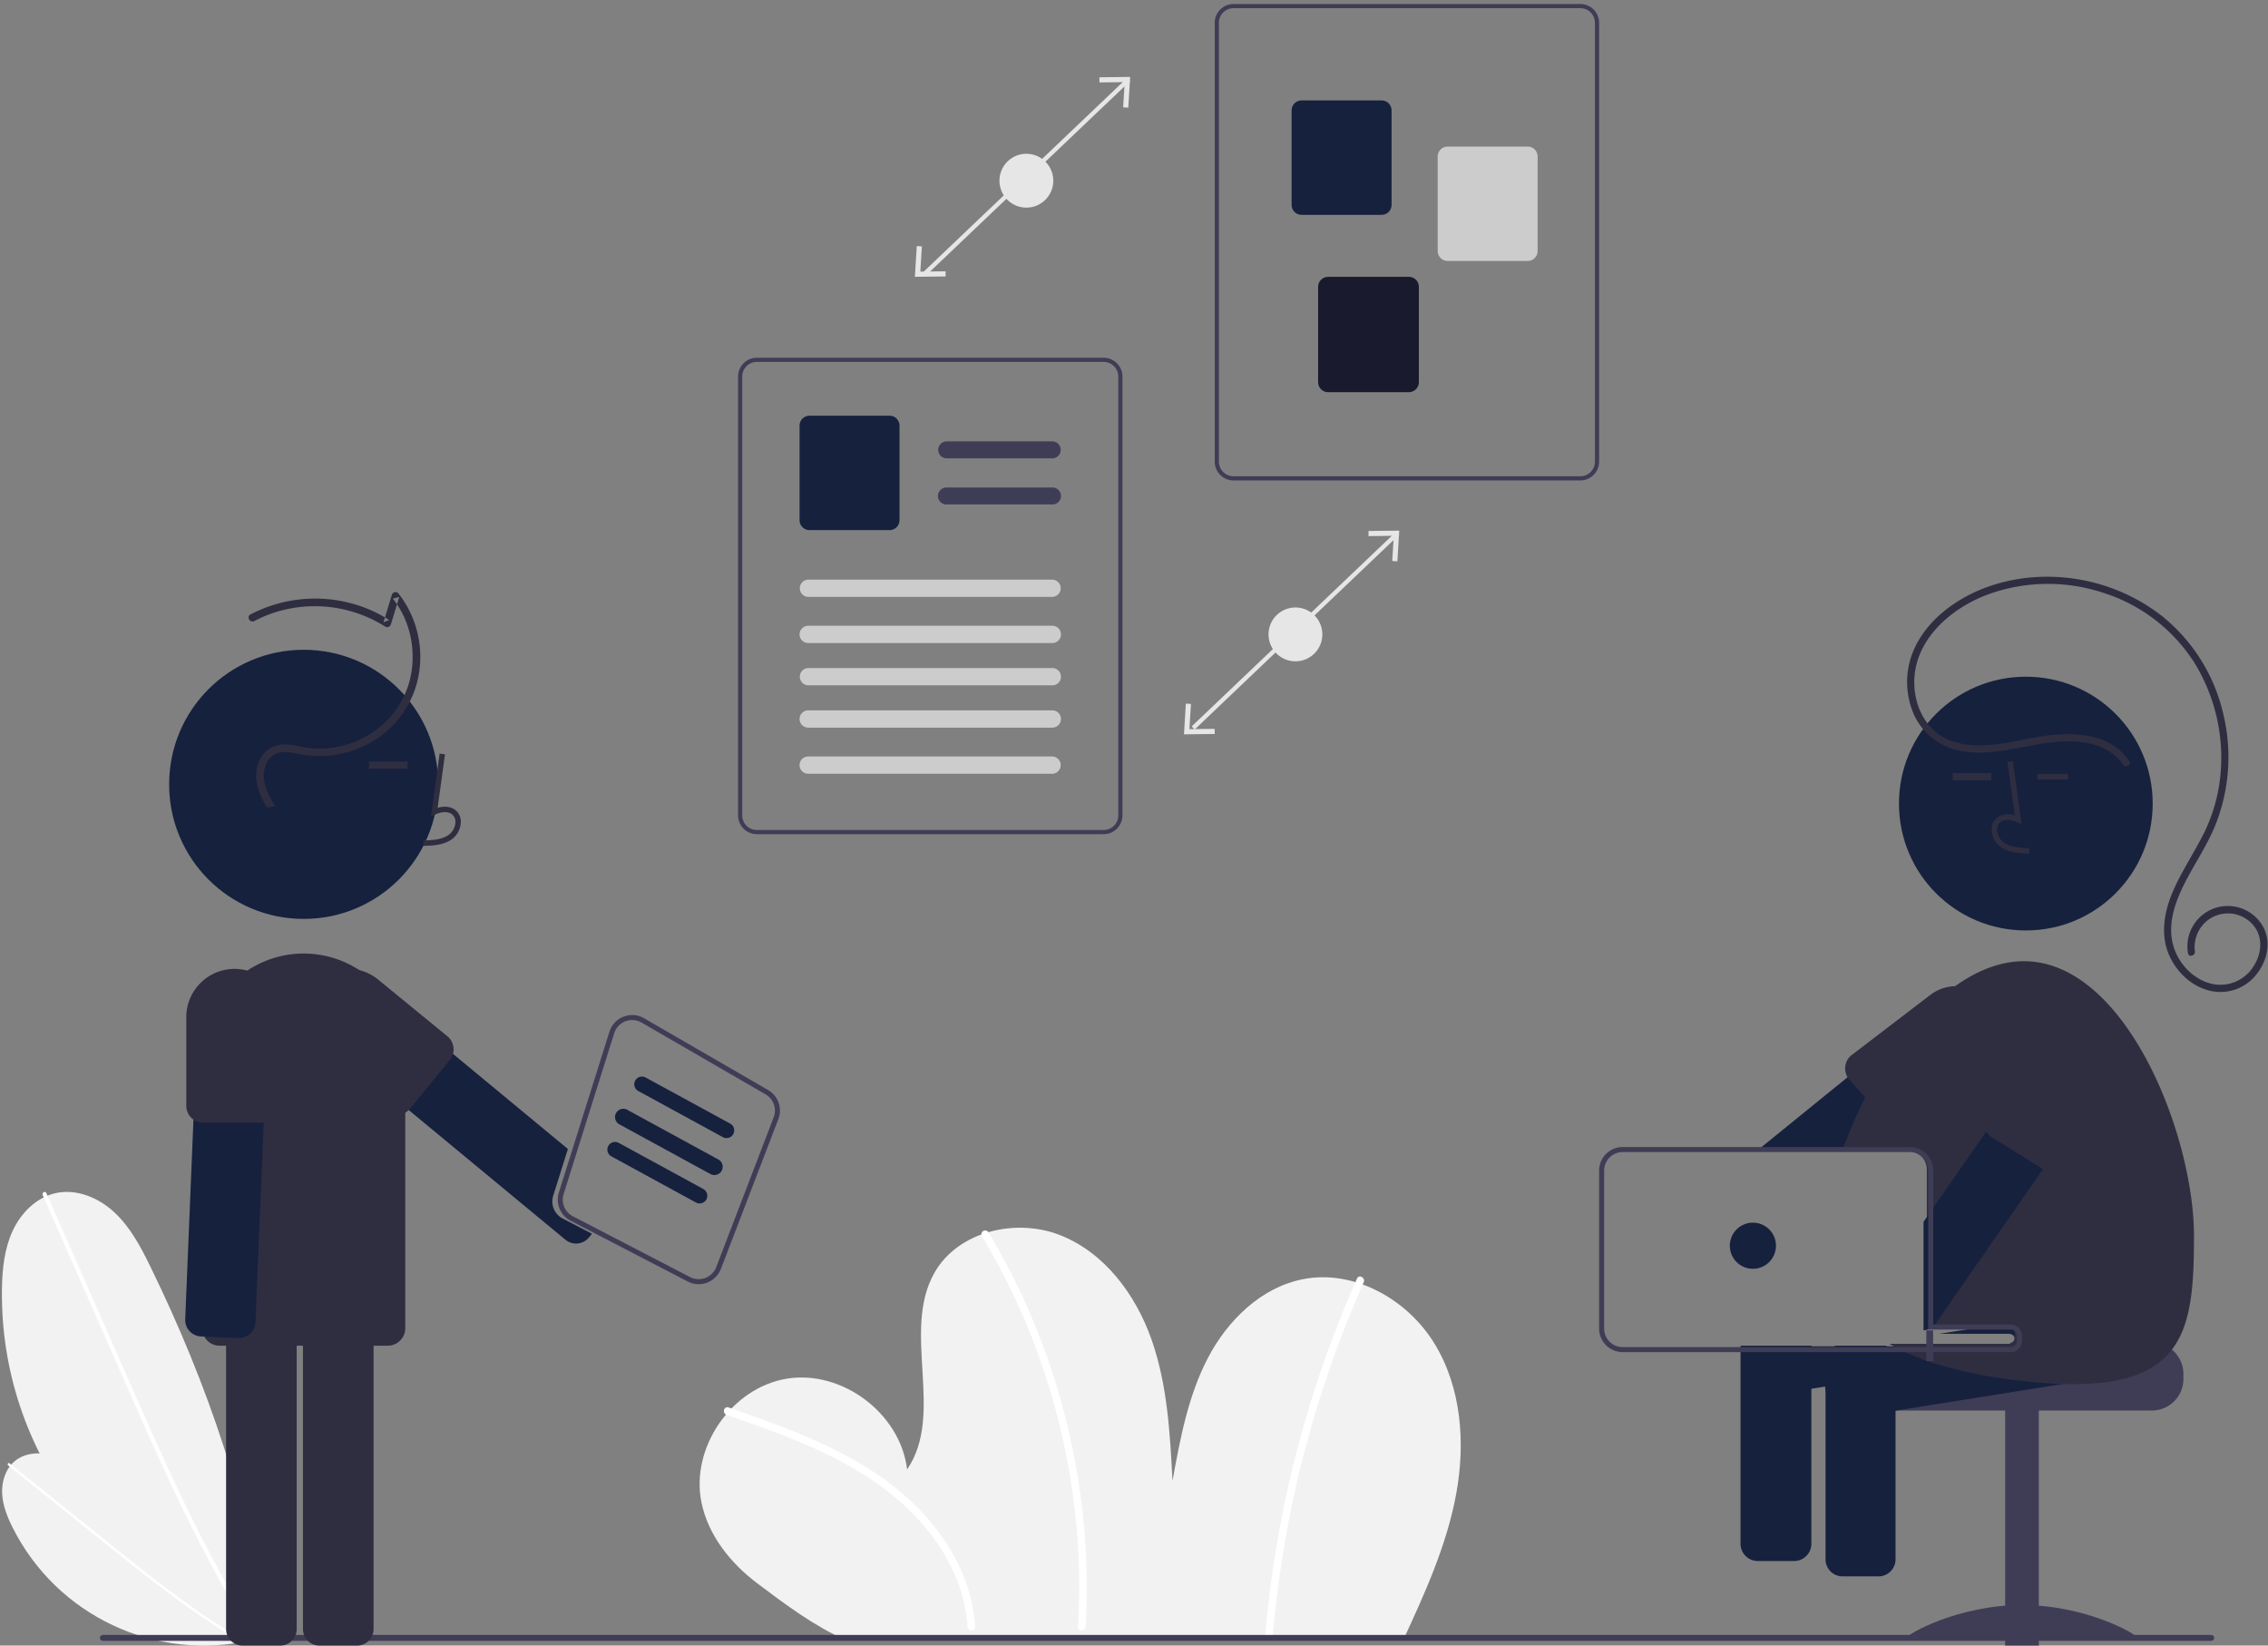<svg width="295" height="214" xmlns="http://www.w3.org/2000/svg" xmlns:xlink="http://www.w3.org/1999/xlink" xmlns:svgjs="http://svgjs.com/svgjs" viewBox="813 1120 295 214"><rect x="813" y="1120" width="295" height="214" fill="#808080" stroke="none"/><svg width="99" height="55" xmlns="http://www.w3.org/2000/svg" xmlns:xlink="http://www.w3.org/1999/xlink" xmlns:svgjs="http://svgjs.com/svgjs" viewBox="0 0.657 99 53.686" fill="#f2f2f2" x="904" y="1279"><svg xmlns="http://www.w3.org/2000/svg" xmlns:xlink="http://www.w3.org/1999/xlink" width="99" height="55" viewBox="0.118 0.576 98.816 53.586"><path paint-order="stroke fill markers" fill-rule="evenodd" d="M91.435 54.162c2.834-6.122 5.666-12.334 6.896-18.967 1.23-6.633.713-13.831-2.81-19.584C92 9.858 85.064 5.957 78.445 7.257c-5.437 1.068-9.803 5.35-12.359 10.266-2.556 4.916-3.581 10.46-4.575 15.91-.322-6.192-.662-12.484-2.719-18.333-2.057-5.85-6.108-11.3-11.88-13.564-5.773-2.264-13.283-.484-16.325 4.919-4.287 7.612 1.397 18.289-3.532 25.501-.845-7.235-8.41-12.95-15.601-11.787C4.263 21.332-1.115 29.143.365 36.275c.88 4.243 3.775 7.853 7.237 10.46 3.462 2.609 7.488 5.631 11.47 7.34l72.363.087z"/></svg></svg><svg width="33" height="29" xmlns="http://www.w3.org/2000/svg" xmlns:xlink="http://www.w3.org/1999/xlink" xmlns:svgjs="http://svgjs.com/svgjs" viewBox="0.163 0 32.674 29" fill="#fff" x="907" y="1303"><svg xmlns="http://www.w3.org/2000/svg" xmlns:xlink="http://www.w3.org/1999/xlink" width="33" height="29" viewBox="0.117 0.319 31.957 28.363"><path paint-order="stroke fill markers" fill-rule="evenodd" d="M.448 1.28c5.712 1.996 11.476 4.015 16.69 7.137 4.674 2.797 8.835 6.564 11.463 11.387a20.25 20.25 0 0 1 2.505 8.413c.038.618 1.005.622.967 0-.338-5.5-3.02-10.535-6.731-14.516-4.07-4.365-9.344-7.346-14.79-9.659C7.324 2.671 4.015 1.505.705.348c-.588-.205-.841.728-.257.932z"/></svg></svg><svg width="15" height="52" xmlns="http://www.w3.org/2000/svg" xmlns:xlink="http://www.w3.org/1999/xlink" xmlns:svgjs="http://svgjs.com/svgjs" viewBox="0.651 0 13.699 52" fill="#fff" x="940" y="1280"><svg xmlns="http://www.w3.org/2000/svg" xmlns:xlink="http://www.w3.org/1999/xlink" width="15" height="52" viewBox="0.96 0.781 13.492 51.215"><path paint-order="stroke fill markers" fill-rule="evenodd" d="M1.018 1.494A87.037 87.037 0 0 1 9.39 20.081a88.095 88.095 0 0 1 3.862 20.014c.281 3.806.312 7.626.092 11.436-.036.621.93.62.966 0A88.143 88.143 0 0 0 13.072 31 89.198 89.198 0 0 0 7.14 11.305 86.953 86.953 0 0 0 1.852 1.007a.484.484 0 0 0-.834.487z"/></svg></svg><svg width="14" height="47" xmlns="http://www.w3.org/2000/svg" xmlns:xlink="http://www.w3.org/1999/xlink" xmlns:svgjs="http://svgjs.com/svgjs" viewBox="0.579 0 12.842 47" fill="#fff" x="977" y="1286"><svg xmlns="http://www.w3.org/2000/svg" xmlns:xlink="http://www.w3.org/1999/xlink" width="14" height="47" viewBox="0.481 0.793 12.535 45.876"><path paint-order="stroke fill markers" fill-rule="evenodd" d="M12.136 1.045A140.868 140.868 0 0 0 1.745 36 142.337 142.337 0 0 0 .483 46.206c-.054.62.913.616.966 0A140.362 140.362 0 0 1 12.97 1.533c.25-.564-.582-1.056-.834-.488z"/></svg></svg><svg width="35" height="58" xmlns="http://www.w3.org/2000/svg" xmlns:xlink="http://www.w3.org/1999/xlink" xmlns:svgjs="http://svgjs.com/svgjs" viewBox="0.25 0 34.5 58" fill="#f2f2f2" x="813" y="1275"><svg xmlns="http://www.w3.org/2000/svg" xmlns:xlink="http://www.w3.org/1999/xlink" width="35" height="58" viewBox="0 0.066 34.164 57.434"><path paint-order="stroke fill markers" fill-rule="evenodd" d="M34.163 57.439C13.79 52.136-.319 33.592.005 12.542c.04-2.548.308-5.15 1.379-7.463C2.455 2.767 4.445.766 6.934.22 9.65-.38 12.517.843 14.541 2.75c2.025 1.907 3.352 4.424 4.573 6.923C26.47 24.726 32.06 40.877 34.151 57.499l.012-.06z"/></svg></svg><svg width="29" height="58" xmlns="http://www.w3.org/2000/svg" xmlns:xlink="http://www.w3.org/1999/xlink" xmlns:svgjs="http://svgjs.com/svgjs" viewBox="0.531 0 27.939 58" fill="#fff" x="818" y="1275"><svg xmlns="http://www.w3.org/2000/svg" xmlns:xlink="http://www.w3.org/1999/xlink" width="29" height="58" viewBox="0.676 0.307 27.774 57.659"><path paint-order="stroke fill markers" fill-rule="evenodd" d="M.702.72l5.155 11.714 5.155 11.713c1.633 3.71 3.262 7.421 4.95 11.106 1.673 3.653 3.403 7.28 5.248 10.85 1.844 3.563 3.802 7.069 5.928 10.472.265.424.533.846.803 1.266.186.292.653.021.465-.272-2.167-3.378-4.163-6.862-6.036-10.41-1.875-3.553-3.627-7.17-5.315-10.815-1.696-3.664-3.327-7.358-4.954-11.054L6.964 13.62 1.809 1.905 1.167.448C1.027.131.563.405.701.721z"/></svg></svg><svg width="33" height="25" xmlns="http://www.w3.org/2000/svg" xmlns:xlink="http://www.w3.org/1999/xlink" xmlns:svgjs="http://svgjs.com/svgjs" viewBox="0.272 0 32.456 25" fill="#f2f2f2" x="813" y="1309"><svg xmlns="http://www.w3.org/2000/svg" xmlns:xlink="http://www.w3.org/1999/xlink" width="33" height="25" viewBox="0.853 0.186 31.17 24.009"><path paint-order="stroke fill markers" fill-rule="evenodd" d="M32.013 23.52c-12.01 2.747-24.34-3.072-29.855-14.088C1.491 8.098.928 6.675.86 5.185c-.068-1.49.425-3.065 1.57-4.022C3.676.12 5.495-.02 7.061.423c1.566.445 2.934 1.393 4.243 2.36 7.882 5.83 15.144 12.707 20.718 20.772l-.01-.035z"/></svg></svg><svg width="31" height="24" xmlns="http://www.w3.org/2000/svg" xmlns:xlink="http://www.w3.org/1999/xlink" xmlns:svgjs="http://svgjs.com/svgjs" viewBox="0 0.259 31 23.482" fill="#fff" x="814" y="1310"><svg xmlns="http://www.w3.org/2000/svg" xmlns:xlink="http://www.w3.org/1999/xlink" width="31" height="24" viewBox="0.861 0.456 29.869 22.625"><path paint-order="stroke fill markers" fill-rule="evenodd" d="M.924.757l5.84 4.69 5.838 4.689c1.849 1.485 3.697 2.972 5.568 4.43a147.207 147.207 0 0 0 5.654 4.215 86.84 86.84 0 0 0 5.905 3.837c.251.149.504.296.758.441.176.101.345-.165.168-.267a83.12 83.12 0 0 1-5.944-3.775 136.083 136.083 0 0 1-5.679-4.18 377.46 377.46 0 0 1-5.556-4.402L7.658 5.763l-5.839-4.69L1.092.49C.934.363.767.63.924.757z"/></svg></svg><svg width="275" height="2" xmlns="http://www.w3.org/2000/svg" xmlns:xlink="http://www.w3.org/1999/xlink" xmlns:svgjs="http://svgjs.com/svgjs" viewBox="0 0.615 275 0.771" fill="#3f3d56" x="826" y="1332"><svg xmlns="http://www.w3.org/2000/svg" xmlns:xlink="http://www.w3.org/1999/xlink" width="275" height="2" viewBox="0.682 0.505 273.673 0.767"><path paint-order="stroke fill markers" fill-rule="evenodd" d="M273.963 1.272H1.075A.388.388 0 0 1 .682.89c0-.212.176-.384.393-.384h272.888c.216 0 .392.172.392.384a.388.388 0 0 1-.392.383z"/></svg></svg><svg width="43" height="10" xmlns="http://www.w3.org/2000/svg" xmlns:xlink="http://www.w3.org/1999/xlink" xmlns:svgjs="http://svgjs.com/svgjs" viewBox="0 0.569 43 8.862" fill="#3f3d56" x="1054" y="1294"><svg xmlns="http://www.w3.org/2000/svg" xmlns:xlink="http://www.w3.org/1999/xlink" width="43" height="10" viewBox="0.806 0.849 42.193 8.696"><path paint-order="stroke fill markers" fill-rule="evenodd" d="M38.973.85h-18.04c0 .444-.36.804-.805.805H2.419a4.15 4.15 0 0 0-.68.644 3.997 3.997 0 0 0-.933 2.577v.644A4.027 4.027 0 0 0 4.83 9.546h34.142a4.03 4.03 0 0 0 4.026-4.026v-.644A4.032 4.032 0 0 0 38.973.849z"/></svg></svg><svg width="6" height="31" xmlns="http://www.w3.org/2000/svg" xmlns:xlink="http://www.w3.org/1999/xlink" xmlns:svgjs="http://svgjs.com/svgjs" viewBox="0.81 0 4.38 31" fill="#3f3d56" x="1073" y="1303"><svg xmlns="http://www.w3.org/2000/svg" xmlns:xlink="http://www.w3.org/1999/xlink" width="6" height="31" viewBox="0.968 0.386 4.187 29.632"><path paint-order="stroke fill markers" fill-rule="evenodd" d="M.968.386h4.187v29.632H.968V.386z"/></svg></svg><svg width="30" height="6" xmlns="http://www.w3.org/2000/svg" xmlns:xlink="http://www.w3.org/1999/xlink" xmlns:svgjs="http://svgjs.com/svgjs" viewBox="0 0.725 30 4.551" fill="#3f3d56" x="1061" y="1328"><svg xmlns="http://www.w3.org/2000/svg" xmlns:xlink="http://www.w3.org/1999/xlink" width="30" height="6" viewBox="0.729 0.831 28.344 4.299"><path paint-order="stroke fill markers" fill-rule="evenodd" d="M29.072 4.87c0 .453-6.345.176-14.171.176-7.827 0-14.172.277-14.172-.175C.729 4.418 7.074.83 14.9.83c7.826 0 14.171 3.587 14.171 4.04z"/></svg></svg><svg width="43" height="16" xmlns="http://www.w3.org/2000/svg" xmlns:xlink="http://www.w3.org/1999/xlink" xmlns:svgjs="http://svgjs.com/svgjs" viewBox="0 0.516 43 14.967" fill="#16213e" x="1050" y="1289"><svg xmlns="http://www.w3.org/2000/svg" xmlns:xlink="http://www.w3.org/1999/xlink" width="43" height="16" viewBox="0.64 0.602 41.569 14.469"><path paint-order="stroke fill markers" fill-rule="evenodd" d="M42.184 6.777l-.702-4.393A2.117 2.117 0 0 0 39.059.629l-7.243 1.156-12.407 1.98-4.036.645h8.755c.444 0 .805.36.805.805v.634c0 .445-.36.805-.805.806H1.848c-.31.145-.58.367-.782.644a2.09 2.09 0 0 0-.4 1.597l.2 1.25.242 1.517.261 1.63a2.113 2.113 0 0 0 2.416 1.752l5.755-.918 16.6-2.65 14.288-2.281a2.122 2.122 0 0 0 1.756-2.42z"/></svg></svg><svg width="10" height="30" xmlns="http://www.w3.org/2000/svg" xmlns:xlink="http://www.w3.org/1999/xlink" xmlns:svgjs="http://svgjs.com/svgjs" viewBox="0.448 0 9.103 30" fill="#16213e" x="1050" y="1295"><svg xmlns="http://www.w3.org/2000/svg" xmlns:xlink="http://www.w3.org/1999/xlink" width="10" height="30" viewBox="0.866 0.655 8.674 28.585"><path paint-order="stroke fill markers" fill-rule="evenodd" d="M9.1 1.299a2.047 2.047 0 0 0-.816-.644H2.126c-.324.14-.606.362-.818.644-.287.367-.442.82-.442 1.285V27.13a2.113 2.113 0 0 0 2.11 2.11h4.455a2.113 2.113 0 0 0 2.11-2.11V2.584c0-.466-.156-.918-.442-1.285z"/></svg></svg><svg width="31" height="22" xmlns="http://www.w3.org/2000/svg" xmlns:xlink="http://www.w3.org/1999/xlink" xmlns:svgjs="http://svgjs.com/svgjs" viewBox="0 0.732 31 20.536" fill="#16213e" x="1042" y="1248"><svg xmlns="http://www.w3.org/2000/svg" xmlns:xlink="http://www.w3.org/1999/xlink" width="31" height="22" viewBox="0.099 0.697 30.877 20.455"><path paint-order="stroke fill markers" fill-rule="evenodd" d="M30.504 4.938l-.042-.054L27.7 1.479a2.028 2.028 0 0 0-.525-.46 1.554 1.554 0 0 0-.342-.175 2.152 2.152 0 0 0-.93-.142.01.01 0 0 0-.007.004 2.089 2.089 0 0 0-1.166.464l-5.672 4.6-7.289 5.913L.892 20.508l-.793.644h13.763l.795-.644 2.632-2.136.187-.148 12.71-10.31.01-.006a2.125 2.125 0 0 0 .77-1.424 2.093 2.093 0 0 0-.462-1.546z"/></svg></svg><svg width="20" height="20" xmlns="http://www.w3.org/2000/svg" xmlns:xlink="http://www.w3.org/1999/xlink" xmlns:svgjs="http://svgjs.com/svgjs" viewBox="0 0.248 20 19.504" fill="#2f2e41" x="1053" y="1248"><svg xmlns="http://www.w3.org/2000/svg" xmlns:xlink="http://www.w3.org/1999/xlink" width="20" height="20" viewBox="0.589 0.639 18.979 18.508"><path paint-order="stroke fill markers" fill-rule="evenodd" d="M19.462 4.851A5.253 5.253 0 0 0 18.316 2.5 5.191 5.191 0 0 0 15.79.857 5.536 5.536 0 0 0 14.9.67a.01.01 0 0 0-.006.003 5.254 5.254 0 0 0-3.8 1.05L1.284 9.223a2.081 2.081 0 0 0-.693 1.472c-.015.328.046.655.177.956.033.068.068.136.107.2.075.13.166.252.27.36l1.572 1.766 3.656 4.1.103.116.235.267a2.11 2.11 0 0 0 2.986.132l8.46-9.09a5.303 5.303 0 0 0 1.304-4.65z"/></svg></svg><svg width="33" height="33" xmlns="http://www.w3.org/2000/svg" xmlns:xlink="http://www.w3.org/1999/xlink" xmlns:svgjs="http://svgjs.com/svgjs" fill="#16213e" x="1060" y="1208"><svg xmlns="http://www.w3.org/2000/svg" xmlns:xlink="http://www.w3.org/1999/xlink" width="33" height="33" viewBox="0.059 0.089 32.287 32.287"><path paint-order="stroke fill markers" fill-rule="evenodd" d="M16.203 32.376C7.276 32.376.059 25.16.059 16.232.06 7.305 7.276.09 16.203.09s16.144 7.216 16.144 16.143c0 8.928-7.217 16.144-16.144 16.144z"/></svg></svg><svg width="43" height="16" xmlns="http://www.w3.org/2000/svg" xmlns:xlink="http://www.w3.org/1999/xlink" xmlns:svgjs="http://svgjs.com/svgjs" viewBox="0 0.514 43 14.972" fill="#16213e" x="1040" y="1286"><svg xmlns="http://www.w3.org/2000/svg" xmlns:xlink="http://www.w3.org/1999/xlink" width="43" height="16" viewBox="0.737 0.623 41.546 14.466"><path paint-order="stroke fill markers" fill-rule="evenodd" d="M42.257 6.798l-.441-2.77-.261-1.626A2.114 2.114 0 0 0 39.135.65L27.403 2.52l-3.182.509-.644.103v3.52h10.552c.444 0 .805.36.805.805v.635c0 .445-.36.805-.805.805H.737c0 .007.003.013.003.02l.2 1.25.502 3.143a2.113 2.113 0 0 0 2.416 1.752l5.756-.918 1.252-.2.242-.038 8.432-1.347 5.737-.917 9.102-1.453.135-.023 5.988-.953a2.115 2.115 0 0 0 1.755-2.416z"/></svg></svg><svg width="47" height="55" xmlns="http://www.w3.org/2000/svg" xmlns:xlink="http://www.w3.org/1999/xlink" xmlns:svgjs="http://svgjs.com/svgjs" viewBox="0.627 0 45.747 55" fill="#2f2e41" x="1052" y="1245"><svg xmlns="http://www.w3.org/2000/svg" xmlns:xlink="http://www.w3.org/1999/xlink" width="47" height="55" viewBox="0.631 0.13 45.543 54.755"><path paint-order="stroke fill markers" fill-rule="evenodd" d="M46.174 35.723c0 13.161-1.336 21.033-21.95 18.778l-.083-.01a61.213 61.213 0 0 1-10.864-2.077 32.262 32.262 0 0 1-5.36-2.1 24.223 24.223 0 0 1-1.179-.644h15.39c.444 0 .805-.36.805-.806v-.634a.806.806 0 0 0-.805-.805H11.576V27.082a2.364 2.364 0 0 0-2.36-2.361H.63c.075-.213.149-.429.23-.644a52.75 52.75 0 0 1 2.856-6.5 49.578 49.578 0 0 1 5.34-8.239 34.312 34.312 0 0 1 4.78-4.892C17.067 1.779 20.585.13 24.154.13c13.16 0 22.02 22.433 22.02 35.593z"/></svg></svg><svg width="5" height="12" xmlns="http://www.w3.org/2000/svg" xmlns:xlink="http://www.w3.org/1999/xlink" xmlns:svgjs="http://svgjs.com/svgjs" viewBox="0.058 0 4.885 12" fill="#2f2e41" x="1072" y="1219"><svg xmlns="http://www.w3.org/2000/svg" xmlns:xlink="http://www.w3.org/1999/xlink" width="5" height="12" viewBox="0.379 0.973 4.18 10.27"><path paint-order="stroke fill markers" fill-rule="evenodd" d="M4.542 11.243l.017-.603c-1.122-.031-2.112-.102-2.855-.645a1.854 1.854 0 0 1-.719-1.366 1.06 1.06 0 0 1 .348-.873c.494-.417 1.288-.282 1.867-.017l.499.23L2.742.972l-.598.082.814 5.95a2.13 2.13 0 0 0-2.014.29A1.65 1.65 0 0 0 .382 8.65c.036.723.39 1.394.966 1.832.955.699 2.196.734 3.194.761z"/></svg></svg><svg width="5" height="2" xmlns="http://www.w3.org/2000/svg" xmlns:xlink="http://www.w3.org/1999/xlink" xmlns:svgjs="http://svgjs.com/svgjs" viewBox="0 0.536 5 0.928" fill="#2f2e41" x="1067" y="1220"><svg xmlns="http://www.w3.org/2000/svg" xmlns:xlink="http://www.w3.org/1999/xlink" width="5" height="2" viewBox="0.939 0.475 3.249 0.603"><path paint-order="stroke fill markers" fill-rule="evenodd" d="M.939.475h3.25v.603H.938V.475z"/></svg></svg><svg width="4" height="2" xmlns="http://www.w3.org/2000/svg" xmlns:xlink="http://www.w3.org/1999/xlink" xmlns:svgjs="http://svgjs.com/svgjs" viewBox="0 0.629 4 0.743" fill="#2f2e41" x="1078" y="1220"><svg xmlns="http://www.w3.org/2000/svg" xmlns:xlink="http://www.w3.org/1999/xlink" width="4" height="2" viewBox="0.195 0.475 3.249 0.603"><path paint-order="stroke fill markers" fill-rule="evenodd" d="M.195.475h3.249v.603H.194V.475z"/></svg></svg><svg width="47" height="54" xmlns="http://www.w3.org/2000/svg" xmlns:xlink="http://www.w3.org/1999/xlink" xmlns:svgjs="http://svgjs.com/svgjs" viewBox="0.059 0 46.882 54" fill="#2f2e41" x="1061" y="1195"><svg xmlns="http://www.w3.org/2000/svg" xmlns:xlink="http://www.w3.org/1999/xlink" width="47" height="54" viewBox="0.816 0.993 45.532 52.445"><path paint-order="stroke fill markers" fill-rule="evenodd" d="M28.087 24.729c-1.256-1.89-3.465-2.691-5.643-2.886-2.453-.22-4.822.253-7.216.713-2.635.505-5.423.978-8.078.34a7.965 7.965 0 0 1-5.414-4.374 10.187 10.187 0 0 1-.593-6.792C1.766 9.32 3.31 7.2 5.182 5.6c3.82-3.268 8.991-4.736 13.964-4.598a23.61 23.61 0 0 1 13.687 4.813 22.23 22.23 0 0 1 7.887 12.358 23.176 23.176 0 0 1-1.123 14.577c-1.088 2.524-2.662 4.8-3.876 7.261-1.131 2.292-2.002 4.956-1.298 7.511.617 2.243 2.43 4.236 4.705 4.844a4.941 4.941 0 0 0 5.495-2.243c1.137-1.793 1.165-4.143-.543-5.591a4.193 4.193 0 0 0-6.048.603 4.316 4.316 0 0 0-.863 3.164c.084.57-.788.816-.873.24a5.105 5.105 0 0 1 9.518-3.295c1.03 1.936.474 4.272-.833 5.927a5.777 5.777 0 0 1-5.891 2.119c-2.38-.55-4.327-2.442-5.242-4.664-1.02-2.475-.553-5.237.44-7.638 1.075-2.596 2.67-4.923 3.931-7.425a21.148 21.148 0 0 0 2.146-7.225 22.862 22.862 0 0 0-3.26-14.481 21.248 21.248 0 0 0-11.703-8.895 22.207 22.207 0 0 0-14.694.389C6.11 5.163 1.67 9.11 1.723 14.414c.023 2.265.864 4.575 2.598 6.086 2.074 1.805 4.961 1.96 7.568 1.678 2.623-.284 5.17-1.05 7.805-1.245 2.291-.17 4.763.007 6.81 1.145a6.807 6.807 0 0 1 2.364 2.194c.323.486-.46.94-.781.457z"/></svg></svg><svg width="24" height="38" xmlns="http://www.w3.org/2000/svg" xmlns:xlink="http://www.w3.org/1999/xlink" xmlns:svgjs="http://svgjs.com/svgjs" viewBox="0.193 0 23.614 38" fill="#16213e" x="1063" y="1255"><svg xmlns="http://www.w3.org/2000/svg" xmlns:xlink="http://www.w3.org/1999/xlink" width="24" height="38" viewBox="0.576 0.104 23.129 37.219"><path paint-order="stroke fill markers" fill-rule="evenodd" d="M22.8 3.02l-1.279-.889L19.141.48a2.114 2.114 0 0 0-2.938.532L8.444 12.177 1.22 22.574l-.644.928v13.82h.058a2.103 2.103 0 0 0 1.52-.892l2.248-3.24 5.556-7.997 5.76-8.284.547-.79 7.06-10.161a1.878 1.878 0 0 0 .193-.339A2.11 2.11 0 0 0 22.8 3.02z"/></svg></svg><svg width="18" height="21" xmlns="http://www.w3.org/2000/svg" xmlns:xlink="http://www.w3.org/1999/xlink" xmlns:svgjs="http://svgjs.com/svgjs" viewBox="0 0.146 18 20.708" fill="#2f2e41" x="1071" y="1252"><svg xmlns="http://www.w3.org/2000/svg" xmlns:xlink="http://www.w3.org/1999/xlink" width="18" height="21" viewBox="0.024 0.339 17.164 19.746"><path paint-order="stroke fill markers" fill-rule="evenodd" d="M14.822 1.211a5.16 5.16 0 0 0-.715-.393A5.269 5.269 0 0 0 7.672 2.48l-7.33 9.94a2.102 2.102 0 0 0 .701 2.912l6.674 4.187.084.051.335.21a2.117 2.117 0 0 0 2.902-.71l5.176-10.274.087-.17.003-.004.319-.64a5.27 5.27 0 0 0-1.8-6.77z"/></svg></svg><svg width="10" height="28" xmlns="http://www.w3.org/2000/svg" xmlns:xlink="http://www.w3.org/1999/xlink" xmlns:svgjs="http://svgjs.com/svgjs" viewBox="0.393 0 9.214 28" fill="#16213e" x="1039" y="1295"><svg xmlns="http://www.w3.org/2000/svg" xmlns:xlink="http://www.w3.org/1999/xlink" width="10" height="28" viewBox="0.607 0.655 8.674 26.359"><path paint-order="stroke fill markers" fill-rule="evenodd" d="M.607.655v24.25a2.113 2.113 0 0 0 2.11 2.11H7.17a2.112 2.112 0 0 0 2.11-2.11V.655H.607z"/></svg></svg><svg width="55" height="27" xmlns="http://www.w3.org/2000/svg" xmlns:xlink="http://www.w3.org/1999/xlink" xmlns:svgjs="http://svgjs.com/svgjs" viewBox="0 0.166 55 26.669" fill="#3f3d56" x="1021" y="1269"><svg xmlns="http://www.w3.org/2000/svg" xmlns:xlink="http://www.w3.org/1999/xlink" width="55" height="27" viewBox="0.467 0.114 54.11 26.237"><path paint-order="stroke fill markers" fill-rule="evenodd" d="M53.127 22.818H43.22V3.119A3.009 3.009 0 0 0 40.215.114H3.475A3.009 3.009 0 0 0 .467 3.12v20.227a3.009 3.009 0 0 0 3.008 3.005h49.652c.052 0 .1-.003.149-.006.045-.003.09-.013.135-.02a1.454 1.454 0 0 0 1.166-1.423v-.635c0-.8-.649-1.449-1.45-1.449zm0 2.89H3.475a2.365 2.365 0 0 1-2.364-2.362V3.12A2.365 2.365 0 0 1 3.475.76h36.74a2.364 2.364 0 0 1 2.361 2.36v20.343h10.551c.445 0 .806.36.806.805v.635c0 .445-.36.805-.805.805z"/></svg></svg><svg width="6" height="6" xmlns="http://www.w3.org/2000/svg" xmlns:xlink="http://www.w3.org/1999/xlink" xmlns:svgjs="http://svgjs.com/svgjs" fill="#16213e" x="1038" y="1279"><svg xmlns="http://www.w3.org/2000/svg" xmlns:xlink="http://www.w3.org/1999/xlink" width="6" height="6" viewBox="0.954 0.612 4.954 4.954"><path paint-order="stroke fill markers" fill-rule="evenodd" d="M3.43 5.565A2.475 2.475 0 0 1 .955 3.088 2.474 2.474 0 0 1 3.43.612a2.474 2.474 0 0 1 2.477 2.476A2.475 2.475 0 0 1 3.43 5.565z"/></svg></svg><svg width="35" height="36" xmlns="http://www.w3.org/2000/svg" xmlns:xlink="http://www.w3.org/1999/xlink" xmlns:svgjs="http://svgjs.com/svgjs" viewBox="0 0.5 35 35" fill="#16213e" x="835" y="1204"><svg xmlns="http://www.w3.org/2000/svg" xmlns:xlink="http://www.w3.org/1999/xlink" width="35" height="36" viewBox="0.056 0.778 34.476 34.475"><path paint-order="stroke fill markers" fill-rule="evenodd" d="M17.293 35.253C7.761 35.253.056 27.548.056 18.015.056 8.483 7.76.778 17.293.778c9.533 0 17.238 7.705 17.238 17.237 0 9.533-7.705 17.238-17.238 17.238z"/></svg></svg><svg width="10" height="45" xmlns="http://www.w3.org/2000/svg" xmlns:xlink="http://www.w3.org/1999/xlink" xmlns:svgjs="http://svgjs.com/svgjs" viewBox="0.408 0 9.185 45" fill="#2f2e41" x="842" y="1289"><svg xmlns="http://www.w3.org/2000/svg" xmlns:xlink="http://www.w3.org/1999/xlink" width="10" height="45" viewBox="0.086 0.319 8.941 43.807"><path paint-order="stroke fill markers" fill-rule="evenodd" d="M6.933.32H2.18A2.096 2.096 0 0 0 .086 2.412v39.62a2.096 2.096 0 0 0 2.093 2.093h4.754a2.096 2.096 0 0 0 2.094-2.093V2.413A2.096 2.096 0 0 0 6.933.319z"/></svg></svg><svg width="10" height="45" xmlns="http://www.w3.org/2000/svg" xmlns:xlink="http://www.w3.org/1999/xlink" xmlns:svgjs="http://svgjs.com/svgjs" viewBox="0.408 0 9.185 45" fill="#2f2e41" x="852" y="1289"><svg xmlns="http://www.w3.org/2000/svg" xmlns:xlink="http://www.w3.org/1999/xlink" width="10" height="45" viewBox="0.131 0.319 8.941 43.807"><path paint-order="stroke fill markers" fill-rule="evenodd" d="M6.979.32H2.225A2.096 2.096 0 0 0 .131 2.412v39.62a2.096 2.096 0 0 0 2.094 2.093h4.754a2.094 2.094 0 0 0 2.093-2.094V2.412A2.094 2.094 0 0 0 6.98.32z"/></svg></svg><svg width="27" height="51" xmlns="http://www.w3.org/2000/svg" xmlns:xlink="http://www.w3.org/1999/xlink" xmlns:svgjs="http://svgjs.com/svgjs" viewBox="0.285 0 26.429 51" fill="#2f2e41" x="839" y="1244"><svg xmlns="http://www.w3.org/2000/svg" xmlns:xlink="http://www.w3.org/1999/xlink" width="27" height="51" viewBox="0.042 0.583 26.112 50.387"><path paint-order="stroke fill markers" fill-rule="evenodd" d="M23.422 5.65a13.055 13.055 0 0 0-23.38 7.978v35.088c-.001.107.007.214.026.319a2.253 2.253 0 0 0 2.229 1.936h21.602a2.259 2.259 0 0 0 2.254-2.255V13.628a12.965 12.965 0 0 0-2.731-7.978z"/></svg></svg><svg width="5" height="12" xmlns="http://www.w3.org/2000/svg" xmlns:xlink="http://www.w3.org/1999/xlink" xmlns:svgjs="http://svgjs.com/svgjs" viewBox="0.058 0 4.884 12" fill="#2f2e41" x="868" y="1218"><svg xmlns="http://www.w3.org/2000/svg" xmlns:xlink="http://www.w3.org/1999/xlink" width="5" height="12" viewBox="0.057 0.735 4.463 10.966"><path paint-order="stroke fill markers" fill-rule="evenodd" d="M.074 11.701l-.017-.644c1.198-.033 2.255-.108 3.048-.688.456-.352.736-.884.767-1.459a1.132 1.132 0 0 0-.37-.932c-.528-.445-1.376-.301-1.994-.018l-.533.244L1.997.735l.638.088-.87 6.353c.84-.247 1.619-.14 2.152.31.415.362.636.897.599 1.447a2.62 2.62 0 0 1-1.03 1.956c-1.02.745-2.346.783-3.412.812z"/></svg></svg><svg width="5" height="1" xmlns="http://www.w3.org/2000/svg" xmlns:xlink="http://www.w3.org/1999/xlink" xmlns:svgjs="http://svgjs.com/svgjs" viewBox="0 0.036 5 0.928" fill="#2f2e41" x="861" y="1219"><svg xmlns="http://www.w3.org/2000/svg" xmlns:xlink="http://www.w3.org/1999/xlink" width="5" height="1" viewBox="0.616 0.272 3.469 0.644"><path paint-order="stroke fill markers" fill-rule="evenodd" d="M.616.272h3.47v.644H.616V.272z"/></svg></svg><svg width="11" height="45" xmlns="http://www.w3.org/2000/svg" xmlns:xlink="http://www.w3.org/1999/xlink" xmlns:svgjs="http://svgjs.com/svgjs" viewBox="0.087 0 10.825 45" fill="#16213e" x="837" y="1249"><svg xmlns="http://www.w3.org/2000/svg" xmlns:xlink="http://www.w3.org/1999/xlink" width="11" height="45" viewBox="0.214 0.269 10.578 43.972"><path paint-order="stroke fill markers" fill-rule="evenodd" d="M10.239 1.14c-.376-.41-.9-.652-1.456-.673L5.037.312 4.036.27a2.097 2.097 0 0 0-2.181 2.004l-.593 14.275L.216 41.86a2.097 2.097 0 0 0 2.003 2.18l2.867.12 1.884.078a2.09 2.09 0 0 0 1.504-.551c.41-.376.653-.9.673-1.456l.126-3.018.924-22.324.593-14.246a2.093 2.093 0 0 0-.551-1.504z"/></svg></svg><svg width="13" height="20" xmlns="http://www.w3.org/2000/svg" xmlns:xlink="http://www.w3.org/1999/xlink" xmlns:svgjs="http://svgjs.com/svgjs" viewBox="0.229 0 12.542 20" fill="#2f2e41" x="837" y="1246"><svg xmlns="http://www.w3.org/2000/svg" xmlns:xlink="http://www.w3.org/1999/xlink" width="13" height="20" viewBox="0.319 0.362 11.917 19.003"><path paint-order="stroke fill markers" fill-rule="evenodd" d="M7.495.488A5.966 5.966 0 0 0 .319 6.32v10.951c.001.704.356 1.36.943 1.749.236.155.502.26.78.309.122.023.246.035.37.035h7.73c.019.001.037 0 .055-.003a2.092 2.092 0 0 0 2.039-2.09V6.321A5.968 5.968 0 0 0 7.495.488z"/></svg></svg><svg width="36" height="35" xmlns="http://www.w3.org/2000/svg" xmlns:xlink="http://www.w3.org/1999/xlink" xmlns:svgjs="http://svgjs.com/svgjs" viewBox="0 0.285 36 34.43" fill="#16213e" x="854" y="1247"><svg xmlns="http://www.w3.org/2000/svg" xmlns:xlink="http://www.w3.org/1999/xlink" width="36" height="35" viewBox="0.818 0.968 34.617 33.108"><path paint-order="stroke fill markers" fill-rule="evenodd" d="M31.78 30.955a2.41 2.41 0 0 1-1.192-2.87l1.833-5.833-.535-.444L17.82 10.17 8.422 2.396l-1.143-.947a2.093 2.093 0 0 0-2.948.277L1.301 5.39a2.09 2.09 0 0 0 .277 2.947l9.575 7.923 1.089.899 19.863 16.433c.757.629 1.85.644 2.625.038a1.9 1.9 0 0 0 .283-.274.442.442 0 0 0 .039-.041l.383-.464-3.655-1.897z"/></svg></svg><svg width="20" height="19" xmlns="http://www.w3.org/2000/svg" xmlns:xlink="http://www.w3.org/1999/xlink" xmlns:svgjs="http://svgjs.com/svgjs" viewBox="0 0.025 20 18.949" fill="#2f2e41" x="852" y="1246"><svg xmlns="http://www.w3.org/2000/svg" xmlns:xlink="http://www.w3.org/1999/xlink" width="20" height="19" viewBox="0.936 0.357 18.975 17.978"><path paint-order="stroke fill markers" fill-rule="evenodd" d="M19.144 8.64L10.67 1.706a5.959 5.959 0 1 0-7.55 9.22l8.475 6.935c.77.63 1.876.632 2.647.004.112-.087.212-.186.3-.297l4.895-5.981a2.07 2.07 0 0 0 .384-.712 2.105 2.105 0 0 0-.677-2.235z"/></svg></svg><svg width="23" height="28" xmlns="http://www.w3.org/2000/svg" xmlns:xlink="http://www.w3.org/1999/xlink" xmlns:svgjs="http://svgjs.com/svgjs" viewBox="0.331 0 22.338 28" fill="#2f2e41" x="845" y="1197"><svg xmlns="http://www.w3.org/2000/svg" xmlns:xlink="http://www.w3.org/1999/xlink" width="23" height="28" viewBox="0.658 0.532 21.647 27.134"><path paint-order="stroke fill markers" fill-rule="evenodd" d="M2.972 27.665c-.898-1.5-1.6-3.152-1.267-4.928.298-1.587 1.44-2.823 3.081-2.985.989-.097 1.973.167 2.939.338.791.14 1.596.192 2.399.156 1.615-.074 3.199-.475 4.654-1.18a11.424 11.424 0 0 0 6.138-7.193c.98-3.567.252-7.617-2.074-10.52l.807-.213-1.051 3.454a.488.488 0 0 1-.71.289A16.64 16.64 0 0 0 4.94 2.813c-1.235.31-2.428.769-3.553 1.366-.549.292-1.038-.542-.488-.834a17.617 17.617 0 0 1 13.822-1.06 16.815 16.815 0 0 1 3.655 1.763l-.71.289L18.717.883a.487.487 0 0 1 .808-.213 12.95 12.95 0 0 1 2.654 9.818 12.22 12.22 0 0 1-5.291 8.477 13.03 13.03 0 0 1-9.841 1.978C6.1 20.76 5.029 20.5 4.1 20.897a2.545 2.545 0 0 0-1.364 1.677c-.525 1.782.37 3.473 1.283 4.955l-1.048.136z"/></svg></svg><svg width="30" height="35" xmlns="http://www.w3.org/2000/svg" xmlns:xlink="http://www.w3.org/1999/xlink" xmlns:svgjs="http://svgjs.com/svgjs" viewBox="0.55 0 28.9 35" fill="#3f3d56" x="885" y="1252"><svg xmlns="http://www.w3.org/2000/svg" xmlns:xlink="http://www.w3.org/1999/xlink" width="30" height="35" viewBox="0.591 0.232 28.557 34.584"><path paint-order="stroke fill markers" fill-rule="evenodd" d="M27.618 9.864L11.684.643a3.062 3.062 0 0 0-4.45 1.73L2.646 16.945.733 23.031a3.055 3.055 0 0 0 1.51 3.633l3.531 1.832 11.518 5.975a3.05 3.05 0 0 0 2.473.155l.023-.01a3.076 3.076 0 0 0 1.772-1.765l7.382-19.245a3.047 3.047 0 0 0-1.324-3.742zm.721 3.514l-7.382 19.244a2.425 2.425 0 0 1-1.401 1.392l-.016.006a2.424 2.424 0 0 1-1.952-.119l-11.392-5.91-3.656-1.897a2.41 2.41 0 0 1-1.191-2.87l1.832-5.833L7.845 2.565A2.42 2.42 0 0 1 11.36 1.2l15.934 9.221a2.406 2.406 0 0 1 1.046 2.957z"/></svg></svg><svg width="14" height="8" xmlns="http://www.w3.org/2000/svg" xmlns:xlink="http://www.w3.org/1999/xlink" xmlns:svgjs="http://svgjs.com/svgjs" viewBox="0.5 0 13 8" fill="#16213e" x="895" y="1260"><svg xmlns="http://www.w3.org/2000/svg" xmlns:xlink="http://www.w3.org/1999/xlink" width="14" height="8" viewBox="0.811 0.025 12.562 7.73"><path paint-order="stroke fill markers" fill-rule="evenodd" d="M12.406 7.756a.963.963 0 0 1-.462-.118L1.315 1.84A.966.966 0 0 1 2.241.144L12.869 5.94a.967.967 0 0 1-.463 1.815z"/></svg></svg><svg width="14" height="9" xmlns="http://www.w3.org/2000/svg" xmlns:xlink="http://www.w3.org/1999/xlink" xmlns:svgjs="http://svgjs.com/svgjs" viewBox="0 0.192 14 8.616" fill="#16213e" x="893" y="1264"><svg xmlns="http://www.w3.org/2000/svg" xmlns:xlink="http://www.w3.org/1999/xlink" width="14" height="9" viewBox="0.834 0.31 12.562 7.73"><path paint-order="stroke fill markers" fill-rule="evenodd" d="M12.428 8.04a.96.96 0 0 1-.462-.118L1.337 2.125A.966.966 0 0 1 2.263.428l10.629 5.798a.966.966 0 0 1-.464 1.814z"/></svg></svg><svg width="13" height="9" xmlns="http://www.w3.org/2000/svg" xmlns:xlink="http://www.w3.org/1999/xlink" xmlns:svgjs="http://svgjs.com/svgjs" viewBox="0 0.5 13 8" fill="#16213e" x="892" y="1268"><svg xmlns="http://www.w3.org/2000/svg" xmlns:xlink="http://www.w3.org/1999/xlink" width="13" height="9" viewBox="0.186 0.924 12.562 7.73"><path paint-order="stroke fill markers" fill-rule="evenodd" d="M11.78 8.654a.96.96 0 0 1-.462-.118L.69 2.74a.966.966 0 0 1 .926-1.697L12.244 6.84a.966.966 0 0 1-.464 1.814z"/></svg></svg><svg width="50" height="63" xmlns="http://www.w3.org/2000/svg" xmlns:xlink="http://www.w3.org/1999/xlink" xmlns:svgjs="http://svgjs.com/svgjs" viewBox="0 0.522 50 61.957" fill="#3f3d56" x="971" y="1120"><svg xmlns="http://www.w3.org/2000/svg" xmlns:xlink="http://www.w3.org/1999/xlink" width="50" height="63" viewBox="0.435 0.672 49.528 61.371"><path paint-order="stroke fill markers" fill-rule="evenodd" d="M47.54 62.043H2.857a2.425 2.425 0 0 1-2.422-2.422V3.095A2.425 2.425 0 0 1 2.857.672H47.54a2.425 2.425 0 0 1 2.422 2.423V59.62a2.425 2.425 0 0 1-2.422 2.422zM2.857 1.21A1.886 1.886 0 0 0 .973 3.094v56.527a1.886 1.886 0 0 0 1.884 1.884H47.54a1.886 1.886 0 0 0 1.884-1.884V3.094A1.886 1.886 0 0 0 47.54 1.21H2.857z"/></svg></svg><svg width="13" height="15" xmlns="http://www.w3.org/2000/svg" xmlns:xlink="http://www.w3.org/1999/xlink" xmlns:svgjs="http://svgjs.com/svgjs" viewBox="0 0.061 13 14.878" fill="#16213e" x="981" y="1133"><svg xmlns="http://www.w3.org/2000/svg" xmlns:xlink="http://www.w3.org/1999/xlink" width="13" height="15" viewBox="0.104 0.814 12.258 14.029"><path paint-order="stroke fill markers" fill-rule="evenodd" d="M11.151 14.843H1.316C.647 14.842.106 14.3.104 13.63V2.025C.105 1.356.647.815 1.316.814h9.835c.669 0 1.21.542 1.212 1.21v11.607c-.001.669-.543 1.21-1.212 1.212z"/></svg></svg><svg width="13" height="15" xmlns="http://www.w3.org/2000/svg" xmlns:xlink="http://www.w3.org/1999/xlink" xmlns:svgjs="http://svgjs.com/svgjs" viewBox="0 0.061 13 14.879" fill="#ccc" x="1000" y="1139"><svg xmlns="http://www.w3.org/2000/svg" xmlns:xlink="http://www.w3.org/1999/xlink" width="13" height="15" viewBox="0.663 0.197 12.258 14.03"><path paint-order="stroke fill markers" fill-rule="evenodd" d="M11.71 14.226H1.874c-.669 0-1.21-.542-1.211-1.211V1.408c0-.669.542-1.21 1.211-1.211h9.836c.668 0 1.21.542 1.21 1.211v11.607c0 .669-.542 1.21-1.21 1.211z"/></svg></svg><svg width="14" height="15" xmlns="http://www.w3.org/2000/svg" xmlns:xlink="http://www.w3.org/1999/xlink" xmlns:svgjs="http://svgjs.com/svgjs" viewBox="0.447 0 13.107 15" fill="#1a1a2e" x="984" y="1156"><svg xmlns="http://www.w3.org/2000/svg" xmlns:xlink="http://www.w3.org/1999/xlink" width="14" height="15" viewBox="0.961 0.456 12.258 14.029"><path paint-order="stroke fill markers" fill-rule="evenodd" d="M12.008 14.485H2.172c-.668-.001-1.21-.543-1.21-1.212V1.667c0-.669.542-1.21 1.21-1.211h9.836c.668 0 1.21.542 1.211 1.21v11.608c0 .668-.543 1.21-1.211 1.21z"/></svg></svg><svg width="50" height="63" xmlns="http://www.w3.org/2000/svg" xmlns:xlink="http://www.w3.org/1999/xlink" xmlns:svgjs="http://svgjs.com/svgjs" viewBox="0 0.522 50 61.956" fill="#3f3d56" x="909" y="1166"><svg xmlns="http://www.w3.org/2000/svg" xmlns:xlink="http://www.w3.org/1999/xlink" width="50" height="63" viewBox="0.275 0.684 49.527 61.37"><path paint-order="stroke fill markers" fill-rule="evenodd" d="M49.618 2.181A2.448 2.448 0 0 0 47.38.684H2.697A2.423 2.423 0 0 0 .275 3.106v56.526a2.423 2.423 0 0 0 2.422 2.422H47.38a2.425 2.425 0 0 0 2.422-2.422V3.106a2.378 2.378 0 0 0-.184-.925zm-.354 57.451a1.886 1.886 0 0 1-1.884 1.884H2.697a1.885 1.885 0 0 1-1.885-1.884V3.106a1.887 1.887 0 0 1 1.885-1.884H47.38a1.893 1.893 0 0 1 1.884 1.884v56.526z"/></svg></svg><svg width="16" height="3" xmlns="http://www.w3.org/2000/svg" xmlns:xlink="http://www.w3.org/1999/xlink" xmlns:svgjs="http://svgjs.com/svgjs" viewBox="0 0.397 16 2.207" fill="#3f3d56" x="935" y="1177"><svg xmlns="http://www.w3.org/2000/svg" xmlns:xlink="http://www.w3.org/1999/xlink" width="16" height="3" viewBox="0.044 0.722 15.612 2.153"><path paint-order="stroke fill markers" fill-rule="evenodd" d="M14.58 2.875H1.12a1.077 1.077 0 0 1 0-2.153H14.58a1.077 1.077 0 0 1 0 2.153z"/></svg></svg><svg width="16" height="3" xmlns="http://www.w3.org/2000/svg" xmlns:xlink="http://www.w3.org/1999/xlink" xmlns:svgjs="http://svgjs.com/svgjs" viewBox="0 0.397 16 2.207" fill="#3f3d56" x="935" y="1183"><svg xmlns="http://www.w3.org/2000/svg" xmlns:xlink="http://www.w3.org/1999/xlink" width="16" height="3" viewBox="0.044 0.502 15.612 2.153"><path paint-order="stroke fill markers" fill-rule="evenodd" d="M14.58 2.656H1.12a1.076 1.076 0 1 1 0-2.154H14.58a1.077 1.077 0 0 1 0 2.154z"/></svg></svg><svg width="13" height="15" xmlns="http://www.w3.org/2000/svg" xmlns:xlink="http://www.w3.org/1999/xlink" xmlns:svgjs="http://svgjs.com/svgjs" viewBox="0 0.061 13 14.879" fill="#16213e" x="917" y="1174"><svg xmlns="http://www.w3.org/2000/svg" xmlns:xlink="http://www.w3.org/1999/xlink" width="13" height="15" viewBox="0.74 0.722 12.258 14.03"><path paint-order="stroke fill markers" fill-rule="evenodd" d="M11.786 14.752H1.951C1.282 14.75.74 14.209.74 13.54V1.934c0-.67.542-1.21 1.21-1.212h9.836c.67.001 1.211.543 1.212 1.212V13.54c0 .669-.543 1.211-1.212 1.212z"/></svg></svg><svg width="34" height="3" xmlns="http://www.w3.org/2000/svg" xmlns:xlink="http://www.w3.org/1999/xlink" xmlns:svgjs="http://svgjs.com/svgjs" viewBox="0 0.376 34 2.248" fill="#ccc" x="917" y="1195"><svg xmlns="http://www.w3.org/2000/svg" xmlns:xlink="http://www.w3.org/1999/xlink" width="34" height="3" viewBox="0.75 0.339 32.57 2.154"><path paint-order="stroke fill markers" fill-rule="evenodd" d="M32.243 2.492H1.827a1.077 1.077 0 0 1 0-2.153h30.416a1.077 1.077 0 0 1 0 2.153z"/></svg></svg><svg width="34" height="3" xmlns="http://www.w3.org/2000/svg" xmlns:xlink="http://www.w3.org/1999/xlink" xmlns:svgjs="http://svgjs.com/svgjs" viewBox="0 0.376 34 2.248" fill="#ccc" x="917" y="1201"><svg xmlns="http://www.w3.org/2000/svg" xmlns:xlink="http://www.w3.org/1999/xlink" width="34" height="3" viewBox="0.75 0.119 32.57 2.154"><path paint-order="stroke fill markers" fill-rule="evenodd" d="M32.243 2.273H1.827a1.077 1.077 0 0 1 0-2.154h30.416a1.077 1.077 0 0 1 0 2.154z"/></svg></svg><svg width="34" height="4" xmlns="http://www.w3.org/2000/svg" xmlns:xlink="http://www.w3.org/1999/xlink" xmlns:svgjs="http://svgjs.com/svgjs" viewBox="0 0.876 34 2.248" fill="#ccc" x="917" y="1206"><svg xmlns="http://www.w3.org/2000/svg" xmlns:xlink="http://www.w3.org/1999/xlink" width="34" height="4" viewBox="0.75 0.9 32.57 2.153"><path paint-order="stroke fill markers" fill-rule="evenodd" d="M32.243 3.053H1.827a1.077 1.077 0 0 1 0-2.153h30.416a1.076 1.076 0 1 1 0 2.153z"/></svg></svg><svg width="34" height="3" xmlns="http://www.w3.org/2000/svg" xmlns:xlink="http://www.w3.org/1999/xlink" xmlns:svgjs="http://svgjs.com/svgjs" viewBox="0 0.376 34 2.248" fill="#ccc" x="917" y="1212"><svg xmlns="http://www.w3.org/2000/svg" xmlns:xlink="http://www.w3.org/1999/xlink" width="34" height="3" viewBox="0.75 0.68 32.57 2.153"><path paint-order="stroke fill markers" fill-rule="evenodd" d="M32.243 2.834H1.827a1.077 1.077 0 1 1 0-2.154h30.416a1.077 1.077 0 0 1 0 2.154z"/></svg></svg><svg width="34" height="3" xmlns="http://www.w3.org/2000/svg" xmlns:xlink="http://www.w3.org/1999/xlink" xmlns:svgjs="http://svgjs.com/svgjs" viewBox="0 0.376 34 2.248" fill="#ccc" x="917" y="1218"><svg xmlns="http://www.w3.org/2000/svg" xmlns:xlink="http://www.w3.org/1999/xlink" width="34" height="3" viewBox="0.75 0.461 32.57 2.153"><path paint-order="stroke fill markers" fill-rule="evenodd" d="M32.243 2.614H1.827a1.076 1.076 0 1 1 0-2.153h30.416a1.077 1.077 0 0 1 0 2.153z"/></svg></svg><svg width="27" height="26" xmlns="http://www.w3.org/2000/svg" xmlns:xlink="http://www.w3.org/1999/xlink" xmlns:svgjs="http://svgjs.com/svgjs" viewBox="0 0.128 27 25.744" fill="#e6e6e6" x="968" y="1189"><svg xmlns="http://www.w3.org/2000/svg" xmlns:xlink="http://www.w3.org/1999/xlink" width="27" height="26" viewBox="0.205 0.933 25.843 24.641"><path paint-order="stroke fill markers" fill-rule="evenodd" d="M.205 25.184L25.677.933l.371.39L.576 25.574l-.371-.39z"/></svg></svg><svg width="4" height="5" xmlns="http://www.w3.org/2000/svg" xmlns:xlink="http://www.w3.org/1999/xlink" xmlns:svgjs="http://svgjs.com/svgjs" viewBox="0 0.504 4 3.993" fill="#e6e6e6" x="967" y="1211"><svg xmlns="http://www.w3.org/2000/svg" xmlns:xlink="http://www.w3.org/1999/xlink" width="4" height="5" viewBox="0.667 0.866 3.233 3.227"><path paint-order="stroke fill markers" fill-rule="evenodd" d="M.667 4.093L3.9 4.055l-.006-.539-2.655.032.163-2.65L.864.867.667 4.093z"/></svg></svg><svg width="4" height="4" xmlns="http://www.w3.org/2000/svg" xmlns:xlink="http://www.w3.org/1999/xlink" xmlns:svgjs="http://svgjs.com/svgjs" viewBox="0 0.003 4 3.994" fill="#e6e6e6" x="991" y="1189"><svg xmlns="http://www.w3.org/2000/svg" xmlns:xlink="http://www.w3.org/1999/xlink" width="4" height="4" viewBox="0.275 0.54 3.232 3.227"><path paint-order="stroke fill markers" fill-rule="evenodd" d="M3.508.54L3.31 3.767l-.538-.032.162-2.65-2.654.032L.275.578 3.508.54z"/></svg></svg><svg width="7" height="7" xmlns="http://www.w3.org/2000/svg" xmlns:xlink="http://www.w3.org/1999/xlink" xmlns:svgjs="http://svgjs.com/svgjs" fill="#e6e6e6" x="978" y="1199"><svg xmlns="http://www.w3.org/2000/svg" xmlns:xlink="http://www.w3.org/1999/xlink" width="7" height="7" viewBox="0.131 0.349 5.922 5.922"><path paint-order="stroke fill markers" fill-rule="evenodd" d="M3.092 6.27a2.958 2.958 0 0 1-2.96-2.96A2.958 2.958 0 0 1 3.091.349a2.958 2.958 0 0 1 2.96 2.96 2.958 2.958 0 0 1-2.96 2.961z"/></svg></svg><svg width="27" height="26" xmlns="http://www.w3.org/2000/svg" xmlns:xlink="http://www.w3.org/1999/xlink" xmlns:svgjs="http://svgjs.com/svgjs" viewBox="0 0.128 27 25.744" fill="#e6e6e6" x="933" y="1130"><svg xmlns="http://www.w3.org/2000/svg" xmlns:xlink="http://www.w3.org/1999/xlink" width="27" height="26" viewBox="0.224 0.886 25.843 24.641"><path paint-order="stroke fill markers" fill-rule="evenodd" d="M.224 25.137L25.696.886l.372.39L.595 25.526l-.37-.389z"/></svg></svg><svg width="4" height="4" xmlns="http://www.w3.org/2000/svg" xmlns:xlink="http://www.w3.org/1999/xlink" xmlns:svgjs="http://svgjs.com/svgjs" viewBox="0 0.004 4 3.993" fill="#e6e6e6" x="932" y="1152"><svg xmlns="http://www.w3.org/2000/svg" xmlns:xlink="http://www.w3.org/1999/xlink" width="4" height="4" viewBox="0.752 0.507 3.233 3.227"><path paint-order="stroke fill markers" fill-rule="evenodd" d="M.752 3.734l3.234-.038-.006-.54-2.655.033.162-2.65L.95.507.752 3.734z"/></svg></svg><svg width="4" height="4" xmlns="http://www.w3.org/2000/svg" xmlns:xlink="http://www.w3.org/1999/xlink" xmlns:svgjs="http://svgjs.com/svgjs" viewBox="0 0.003 4 3.993" fill="#e6e6e6" x="956" y="1130"><svg xmlns="http://www.w3.org/2000/svg" xmlns:xlink="http://www.w3.org/1999/xlink" width="4" height="4" viewBox="0.361 0.677 3.232 3.227"><path paint-order="stroke fill markers" fill-rule="evenodd" d="M3.593.677l-.196 3.227-.538-.032.162-2.65-2.654.032L.36.716 3.593.677z"/></svg></svg><svg width="7" height="7" xmlns="http://www.w3.org/2000/svg" xmlns:xlink="http://www.w3.org/1999/xlink" xmlns:svgjs="http://svgjs.com/svgjs" fill="#e6e6e6" x="943" y="1140"><svg xmlns="http://www.w3.org/2000/svg" xmlns:xlink="http://www.w3.org/1999/xlink" width="7" height="7" viewBox="0.209 0.245 5.922 5.922"><path paint-order="stroke fill markers" fill-rule="evenodd" d="M3.17 6.167A2.958 2.958 0 0 1 .21 3.206 2.958 2.958 0 0 1 3.17.245a2.958 2.958 0 0 1 2.961 2.96 2.958 2.958 0 0 1-2.96 2.962z"/></svg></svg><svg width="2" height="4" xmlns="http://www.w3.org/2000/svg" xmlns:xlink="http://www.w3.org/1999/xlink" xmlns:svgjs="http://svgjs.com/svgjs" viewBox="0.556 0 0.889 4" fill="#3f3d56" x="1063" y="1293"><svg xmlns="http://www.w3.org/2000/svg" width="2" height="4" viewBox="0.566 0.107 0.644 2.899"><path paint-order="stroke fill markers" fill-rule="evenodd" d="M.566.107h.644v2.899H.566v-2.9z"/></svg></svg></svg>